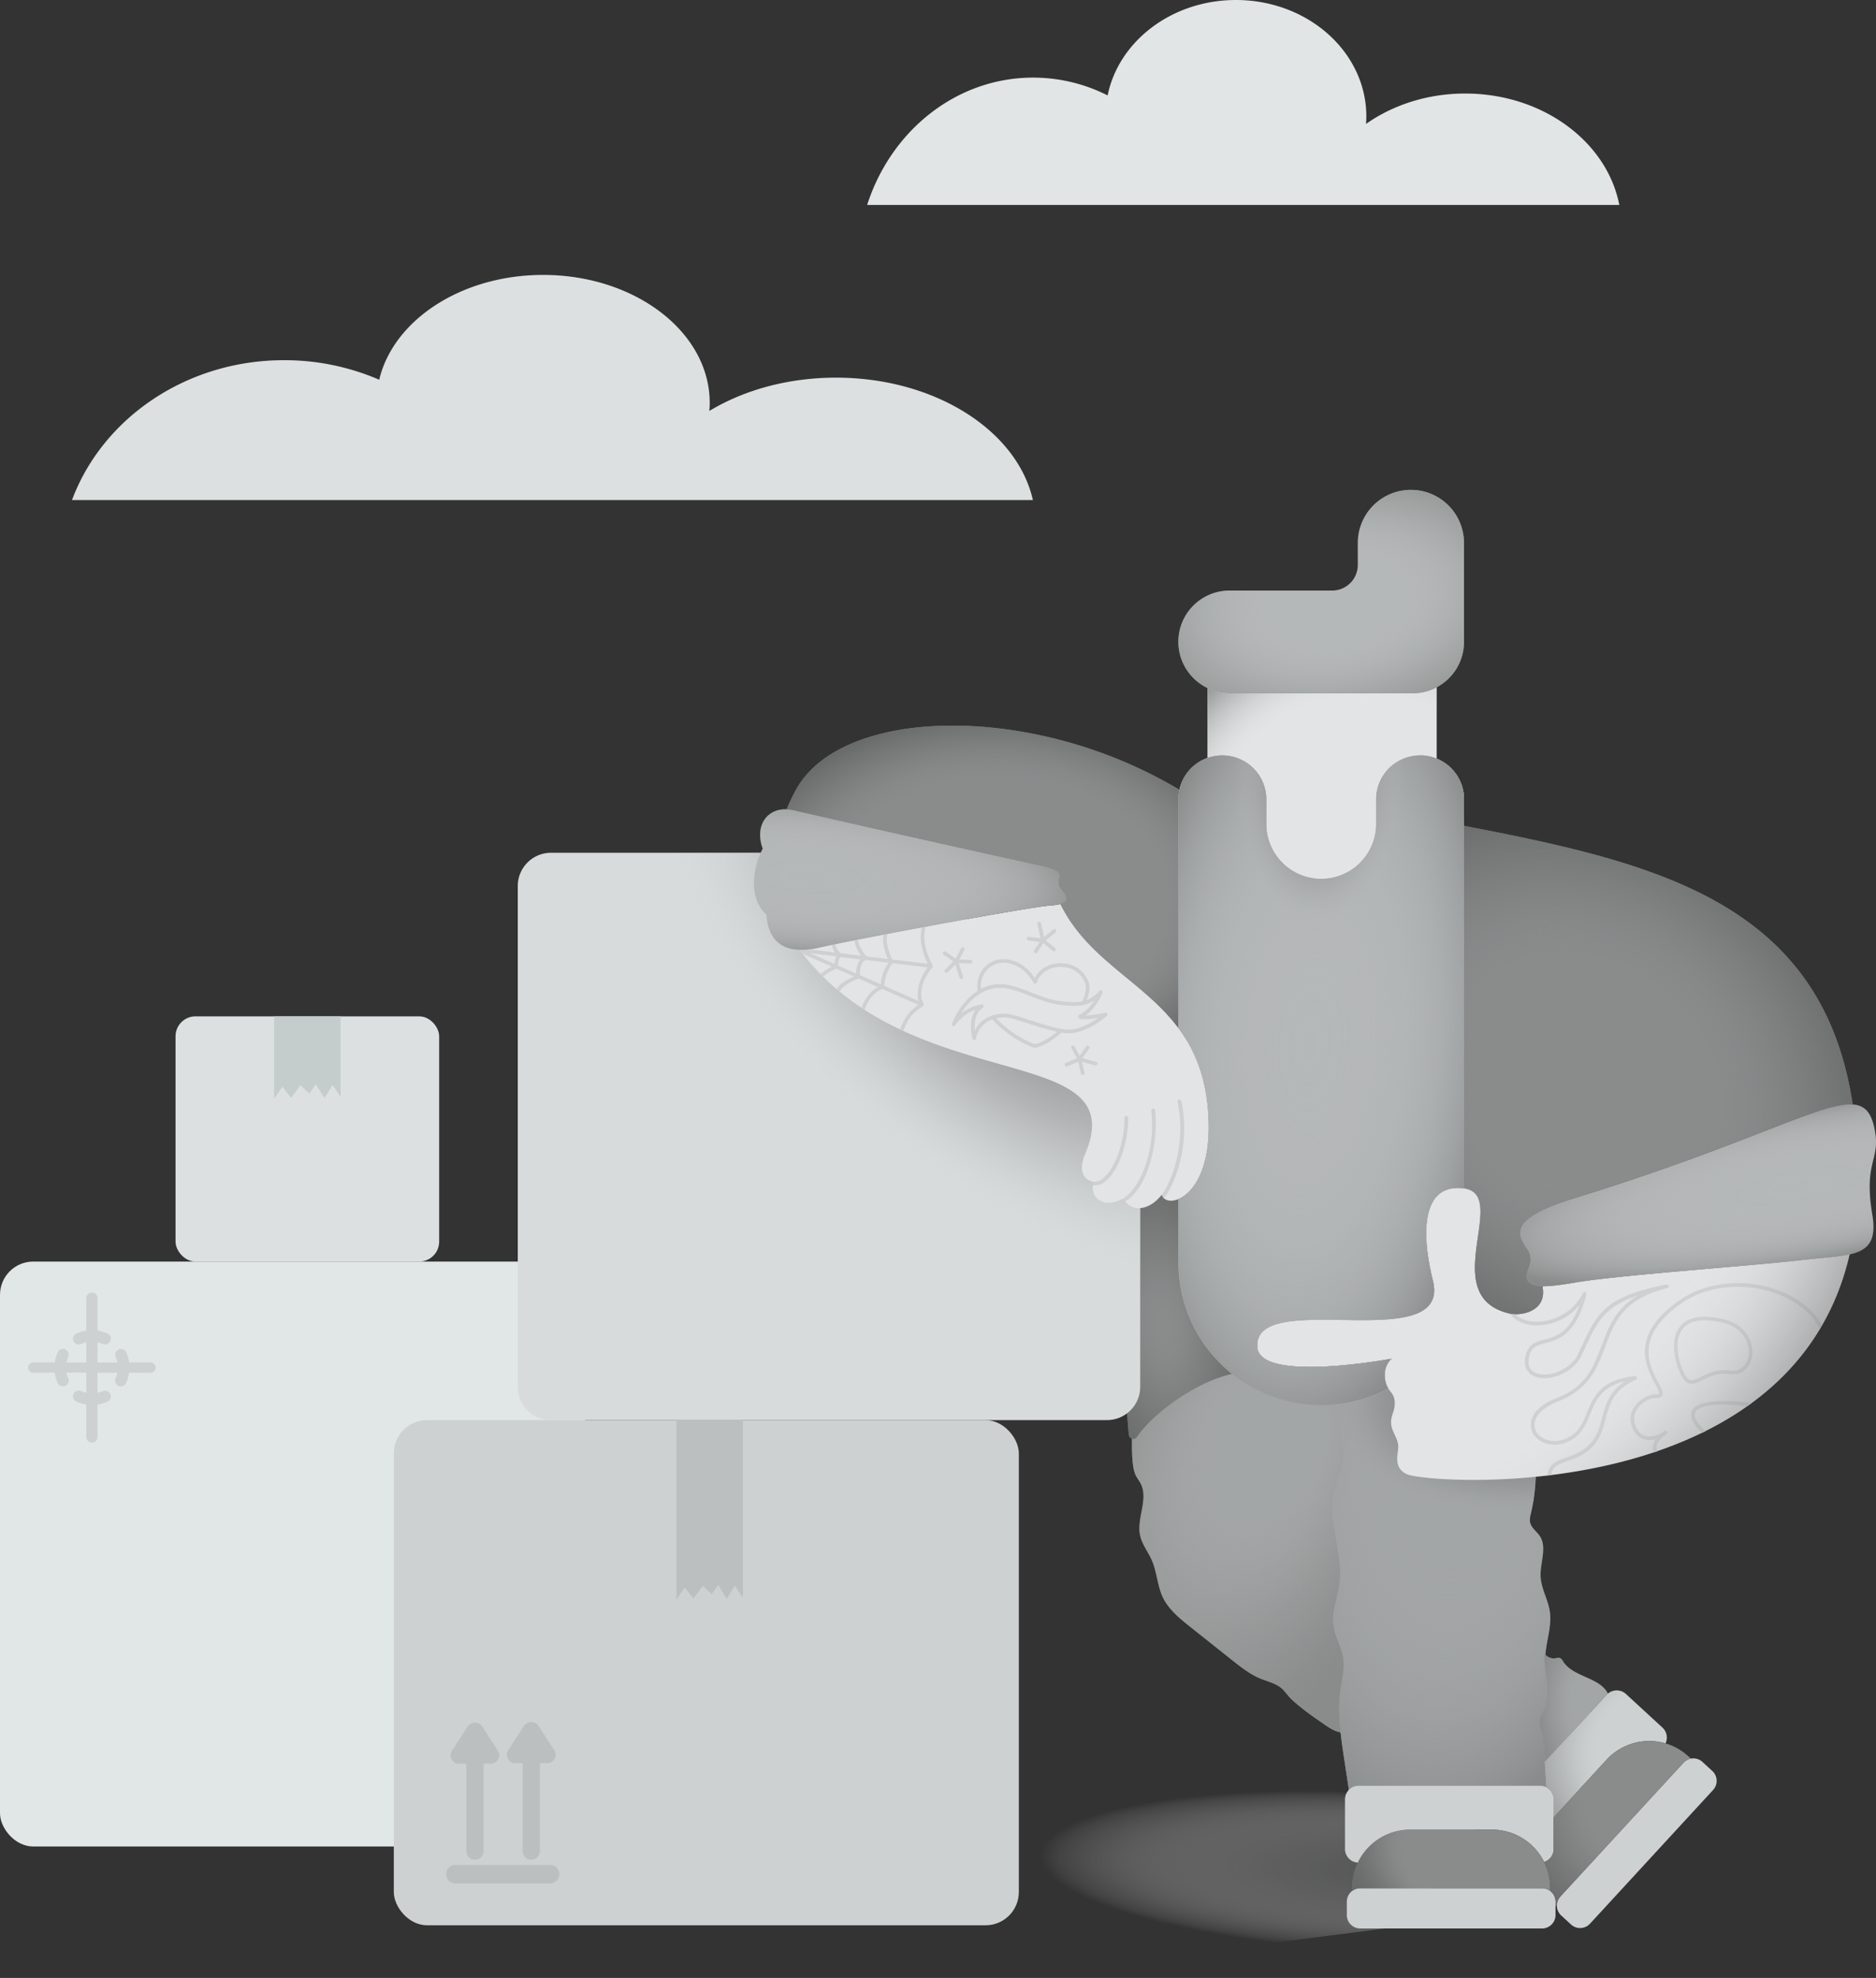<svg xmlns="http://www.w3.org/2000/svg" xmlns:xlink="http://www.w3.org/1999/xlink" viewBox="0 0 1000 1054.38"><rect x="0" y="0" width="1000" height="1054.38" fill="#333333" stroke="none"/><defs><style>.cls-1{fill:#e1e6e6;}.cls-2{fill:#dce0e0;}.cls-3{fill:#e1e5e5;}.cls-4{fill:#cdd1d1;}.cls-5{fill:#bcbfbf;}.cls-6{fill:#c5cccc;}.cls-7{fill:#a3a6a6;}.cls-8{fill:url(#Безымянный_градиент_3);}.cls-9{opacity:0.7;fill:url(#Безымянный_градиент_93);}.cls-10{fill:url(#Безымянный_градиент_2);}.cls-11{fill:url(#Безымянный_градиент_108);}.cls-12{fill:url(#Безымянный_градиент_102);}.cls-13{fill:none;}.cls-14{fill:url(#Безымянный_градиент_121);}.cls-15{fill:#8a8c8c;}.cls-16{fill:url(#Безымянный_градиент_114);}.cls-17{fill:url(#Безымянный_градиент_122);}.cls-18{fill:#b5b8b8;}.cls-19{fill:#e3e4e5;}.cls-20{fill:url(#Безымянный_градиент_136);}.cls-21{fill:#d7dbdb;}.cls-22{fill:url(#Безымянный_градиент_127);}.cls-23{fill:url(#Безымянный_градиент_84);}.cls-24{fill:url(#Безымянный_градиент_32);}.cls-25{fill:url(#Безымянный_градиент_33);}.cls-26{opacity:0.6;fill:url(#Безымянный_градиент_40);}.cls-27{fill:url(#Безымянный_градиент_58);}.cls-28{fill:url(#Безымянный_градиент_64);}.cls-29{fill:url(#Безымянный_градиент_78);}.cls-30{fill:url(#Безымянный_градиент_83);}.cls-31{fill:url(#Безымянный_градиент_83-2);}</style><radialGradient id="Безымянный_градиент_3" cx="651.11" cy="808.27" fx="583.596" fy="791.426" r="144.97" gradientTransform="matrix(-0.37, 0.93, -0.64, -0.25, 1406.84, 406.41)" gradientUnits="userSpaceOnUse"><stop offset="0.27" stop-color="#a3a6a6" stop-opacity="0"/><stop offset="0.33" stop-color="#9fa2a2" stop-opacity="0.14"/><stop offset="0.47" stop-color="#989a9a" stop-opacity="0.45"/><stop offset="0.61" stop-color="#929494" stop-opacity="0.69"/><stop offset="0.75" stop-color="#8e9090" stop-opacity="0.86"/><stop offset="0.87" stop-color="#8b8d8d" stop-opacity="0.96"/><stop offset="0.97" stop-color="#8a8c8c"/></radialGradient><radialGradient id="Безымянный_градиент_93" cx="726.26" cy="999.27" fx="690.408" r="175.36" gradientTransform="matrix(-1, -0.05, 0.01, -0.24, 1446.09, 1273.76)" gradientUnits="userSpaceOnUse"><stop offset="0" stop-color="#656666"/><stop offset="0.22" stop-color="#6a6b6b" stop-opacity="0.97"/><stop offset="0.41" stop-color="#7b7b7b" stop-opacity="0.86"/><stop offset="0.6" stop-color="#969696" stop-opacity="0.68"/><stop offset="0.77" stop-color="#bcbdbd" stop-opacity="0.43"/><stop offset="0.95" stop-color="#ededed" stop-opacity="0.12"/><stop offset="1" stop-color="#fff" stop-opacity="0"/></radialGradient><radialGradient id="Безымянный_градиент_2" cx="769.24" cy="789.73" fx="716.475" fy="775.935" r="189.48" gradientTransform="matrix(-0.09, 1, -0.57, -0.05, 1290.9, 64.64)" gradientUnits="userSpaceOnUse"><stop offset="0.37" stop-color="#a3a6a6" stop-opacity="0"/><stop offset="0.45" stop-color="#a1a4a4" stop-opacity="0.06"/><stop offset="0.57" stop-color="#9da0a0" stop-opacity="0.23"/><stop offset="0.73" stop-color="#979999" stop-opacity="0.49"/><stop offset="0.91" stop-color="#8d9090" stop-opacity="0.86"/><stop offset="0.97" stop-color="#8a8c8c"/></radialGradient><radialGradient id="Безымянный_градиент_108" cx="845.38" cy="733.02" r="133.91" gradientTransform="matrix(0.97, -0.24, 0.13, 0.54, -72.63, 533.84)" gradientUnits="userSpaceOnUse"><stop offset="0.58" stop-color="#8a8c8c"/><stop offset="0.66" stop-color="#8b8d8d" stop-opacity="0.98"/><stop offset="0.73" stop-color="#8d8f8f" stop-opacity="0.9"/><stop offset="0.8" stop-color="#909292" stop-opacity="0.77"/><stop offset="0.86" stop-color="#949797" stop-opacity="0.59"/><stop offset="0.92" stop-color="#9a9d9d" stop-opacity="0.35"/><stop offset="0.99" stop-color="#a1a4a4" stop-opacity="0.07"/><stop offset="1" stop-color="#a3a6a6" stop-opacity="0"/></radialGradient><radialGradient id="Безымянный_градиент_102" cx="848.01" cy="910.35" r="31.13" gradientTransform="translate(0 -684.86) scale(1 1.75)" gradientUnits="userSpaceOnUse"><stop offset="0.26" stop-color="#a3a6a6" stop-opacity="0"/><stop offset="0.41" stop-color="#9c9f9f" stop-opacity="0.29"/><stop offset="0.58" stop-color="#949797" stop-opacity="0.59"/><stop offset="0.74" stop-color="#8f9191" stop-opacity="0.82"/><stop offset="0.88" stop-color="#8b8d8d" stop-opacity="0.95"/><stop offset="0.97" stop-color="#8a8c8c"/></radialGradient><radialGradient id="Безымянный_градиент_121" cx="855.99" cy="934.9" fx="924.61" fy="934.899" r="69.32" gradientUnits="userSpaceOnUse"><stop offset="0.52" stop-color="#cdd1d1" stop-opacity="0"/><stop offset="0.59" stop-color="#b9bcbc" stop-opacity="0.3"/><stop offset="0.66" stop-color="#a8abab" stop-opacity="0.55"/><stop offset="0.74" stop-color="#9b9d9d" stop-opacity="0.75"/><stop offset="0.81" stop-color="#919494" stop-opacity="0.89"/><stop offset="0.88" stop-color="#8c8e8e" stop-opacity="0.97"/><stop offset="0.96" stop-color="#8a8c8c"/></radialGradient><radialGradient id="Безымянный_градиент_114" cx="870.96" cy="951.55" fx="890.735" fy="918.214" r="76.6" gradientTransform="matrix(0.85, 0.52, -0.71, 1.17, 806.36, -615.95)" gradientUnits="userSpaceOnUse"><stop offset="0.52" stop-color="#8a8c8c" stop-opacity="0"/><stop offset="0.54" stop-color="#868888" stop-opacity="0.11"/><stop offset="0.62" stop-color="#7a7c7c" stop-opacity="0.43"/><stop offset="0.7" stop-color="#717272" stop-opacity="0.68"/><stop offset="0.78" stop-color="#6a6b6b" stop-opacity="0.86"/><stop offset="0.86" stop-color="#666767" stop-opacity="0.97"/><stop offset="0.96" stop-color="#656666"/></radialGradient><radialGradient id="Безымянный_градиент_122" cx="773.54" cy="991.63" fx="712.612" fy="1006.455" r="89.29" gradientTransform="translate(1303.9 1882.93) rotate(-162.52) scale(1 0.7)" gradientUnits="userSpaceOnUse"><stop offset="0.58" stop-color="#8a8c8c" stop-opacity="0"/><stop offset="0.62" stop-color="#808282" stop-opacity="0.27"/><stop offset="0.67" stop-color="#767878" stop-opacity="0.53"/><stop offset="0.72" stop-color="#6f7070" stop-opacity="0.74"/><stop offset="0.78" stop-color="#696a6a" stop-opacity="0.89"/><stop offset="0.85" stop-color="#666767" stop-opacity="0.97"/><stop offset="0.96" stop-color="#656666"/></radialGradient><radialGradient id="Безымянный_градиент_136" cx="620.33" cy="709.29" r="50.31" gradientTransform="translate(1420.87 2023.8) rotate(172.43) scale(1 1.99)" gradientUnits="userSpaceOnUse"><stop offset="0" stop-color="#8a8c8c" stop-opacity="0"/><stop offset="0.1" stop-color="#848686" stop-opacity="0.15"/><stop offset="0.36" stop-color="#777878" stop-opacity="0.52"/><stop offset="0.61" stop-color="#6d6e6e" stop-opacity="0.78"/><stop offset="0.83" stop-color="#676868" stop-opacity="0.94"/><stop offset="1" stop-color="#656666"/></radialGradient><radialGradient id="Безымянный_градиент_127" cx="542.15" cy="514.78" r="230.58" gradientTransform="translate(286.12 -27.59) rotate(39.41) scale(1 0.5)" gradientUnits="userSpaceOnUse"><stop offset="0" stop-color="#8a8c8c"/><stop offset="0.15" stop-color="#8d8f8f" stop-opacity="0.96"/><stop offset="0.32" stop-color="#959797" stop-opacity="0.86"/><stop offset="0.51" stop-color="#a2a4a4" stop-opacity="0.69"/><stop offset="0.71" stop-color="#b4b7b7" stop-opacity="0.45"/><stop offset="0.91" stop-color="#cbcfcf" stop-opacity="0.15"/><stop offset="1" stop-color="#d7dbdb" stop-opacity="0"/></radialGradient><radialGradient id="Безымянный_градиент_84" cx="711.27" cy="321.54" r="118.59" gradientTransform="matrix(0.99, -0.15, 0.09, 0.61, -21.58, 231.33)" gradientUnits="userSpaceOnUse"><stop offset="0.31" stop-color="#b5b8b8" stop-opacity="0"/><stop offset="0.37" stop-color="#b0b3b3" stop-opacity="0.11"/><stop offset="0.67" stop-color="#9c9e9e" stop-opacity="0.59"/><stop offset="0.89" stop-color="#8f9191" stop-opacity="0.89"/><stop offset="1" stop-color="#8a8c8c"/></radialGradient><radialGradient id="Безымянный_градиент_32" cx="845.77" cy="578.76" r="143.4" gradientTransform="translate(-224.31 793.35) rotate(-50.54) scale(1 1.19)" gradientUnits="userSpaceOnUse"><stop offset="0.37" stop-color="#8a8c8c" stop-opacity="0"/><stop offset="0.77" stop-color="#717373" stop-opacity="0.66"/><stop offset="1" stop-color="#656666"/></radialGradient><radialGradient id="Безымянный_градиент_33" cx="530.63" cy="477.63" r="142.87" gradientTransform="translate(0 140.59) scale(1 0.71)" gradientUnits="userSpaceOnUse"><stop offset="0.6" stop-color="#8a8c8c" stop-opacity="0"/><stop offset="0.85" stop-color="#717373" stop-opacity="0.66"/><stop offset="1" stop-color="#656666"/></radialGradient><radialGradient id="Безымянный_градиент_40" cx="667.23" cy="535.71" r="365.55" gradientTransform="translate(592.22 -313.63) rotate(46.45) scale(1 0.99)" gradientUnits="userSpaceOnUse"><stop offset="0.75" stop-color="#e3e4e5" stop-opacity="0"/><stop offset="0.91" stop-color="#8f9091" stop-opacity="0.66"/><stop offset="1" stop-color="#656666"/></radialGradient><radialGradient id="Безымянный_градиент_58" cx="724.89" cy="451.6" r="119.96" gradientTransform="translate(966.75 1287.06) rotate(-139.69) scale(1 1.06)" gradientUnits="userSpaceOnUse"><stop offset="0.65" stop-color="#e3e4e5" stop-opacity="0"/><stop offset="0.7" stop-color="#d7d8d9" stop-opacity="0.13"/><stop offset="0.91" stop-color="#a0a2a2" stop-opacity="0.75"/><stop offset="1" stop-color="#8a8c8c"/></radialGradient><radialGradient id="Безымянный_градиент_64" cx="695.96" cy="552.3" r="99.36" gradientTransform="matrix(1, 0.08, -0.16, 2.14, 90.93, -681.46)" gradientUnits="userSpaceOnUse"><stop offset="0" stop-color="#b2b8b8" stop-opacity="0"/><stop offset="0.17" stop-color="#b1b7b7" stop-opacity="0.03"/><stop offset="0.34" stop-color="#aeb3b3" stop-opacity="0.11"/><stop offset="0.51" stop-color="#a8adad" stop-opacity="0.25"/><stop offset="0.68" stop-color="#a0a4a4" stop-opacity="0.45"/><stop offset="0.84" stop-color="#969999" stop-opacity="0.7"/><stop offset="1" stop-color="#8a8c8c"/></radialGradient><radialGradient id="Безымянный_градиент_78" cx="703.01" cy="417.98" r="45.01" gradientTransform="translate(22.37 -328.07) rotate(1.74) scale(1 1.73)" gradientUnits="userSpaceOnUse"><stop offset="0.3" stop-color="#8a8c8c"/><stop offset="0.39" stop-color="#8c8e8e" stop-opacity="0.94"/><stop offset="0.53" stop-color="#939595" stop-opacity="0.79"/><stop offset="0.7" stop-color="#9ea0a0" stop-opacity="0.55"/><stop offset="0.9" stop-color="#acafaf" stop-opacity="0.2"/><stop offset="1" stop-color="#b5b8b8" stop-opacity="0"/></radialGradient><radialGradient id="Безымянный_градиент_83" cx="958.52" cy="632.93" r="173.23" gradientTransform="matrix(0.98, -0.19, 0.05, 0.24, -11.94, 662.26)" gradientUnits="userSpaceOnUse"><stop offset="0" stop-color="#b5b8b8" stop-opacity="0"/><stop offset="0.21" stop-color="#b4b7b7" stop-opacity="0.02"/><stop offset="0.38" stop-color="#b1b4b4" stop-opacity="0.09"/><stop offset="0.53" stop-color="#acafaf" stop-opacity="0.21"/><stop offset="0.67" stop-color="#a5a7a7" stop-opacity="0.38"/><stop offset="0.81" stop-color="#9b9e9e" stop-opacity="0.6"/><stop offset="0.94" stop-color="#909292" stop-opacity="0.86"/><stop offset="1" stop-color="#8a8c8c"/></radialGradient><radialGradient id="Безымянный_градиент_83-2" cx="431.7" cy="465.94" r="148.37" gradientTransform="translate(854.59 628.03) rotate(-176.62) scale(1 0.29)" xlink:href="#Безымянный_градиент_83"/></defs><g id="Слой_2" data-name="Слой 2"><g id="градиенты"><rect class="cls-1" y="672.5" width="311.91" height="311.8" rx="17.72"/><rect class="cls-2" x="93.57" y="541.78" width="140.53" height="130.72" rx="10.63"/><path class="cls-3" d="M863.17,109.26H462.23c12.66-39.5,47.49-67.89,88.48-67.89a87.87,87.87,0,0,1,39.71,9.5C596.31,21.94,624.69,0,658.8,0c38.39,0,69.52,27.78,69.52,62.06,0,1.33-.06,2.65-.15,4C742.55,55.92,761,49.86,781,49.86,822.36,49.86,856.65,75.57,863.17,109.26Z"/><path class="cls-2" d="M550.58,266.56H38.38C54.55,223.17,99.05,192,151.41,192a127.33,127.33,0,0,1,50.73,10.42c7.53-31.77,43.78-55.87,87.36-55.87,49.05,0,88.81,30.52,88.81,68.16,0,1.46-.07,2.9-.19,4.35,18.37-11.1,41.89-17.75,67.52-17.75C498.44,201.32,542.25,229.55,550.58,266.56Z"/><rect class="cls-4" x="209.92" y="757.02" width="333.17" height="269.28" rx="17.72"/><polygon class="cls-5" points="360.56 757.02 360.56 838.54 360.56 842.85 360.56 852.68 364.97 846.18 369.61 852.15 374.62 845.35 379.33 849.81 382.82 844.82 387.38 852.23 391.71 845.27 396 851.62 396 842.85 396 838.01 396 757.02 360.56 757.02"/><polygon class="cls-6" points="146.12 541.78 146.12 571.65 146.12 575.96 146.12 585.78 150.53 579.28 155.17 585.25 160.18 578.45 164.89 582.91 168.38 577.92 172.94 585.33 177.27 578.38 181.56 584.73 181.56 575.96 181.56 571.12 181.56 541.78 146.12 541.78"/><path class="cls-5" d="M293,1004H243a4.95,4.95,0,1,1,0-9.89h50a4.95,4.95,0,1,1,0,9.89Z"/><path class="cls-5" d="M257.06,920.36a4.68,4.68,0,0,0-7.79,0l-8.4,13a4.43,4.43,0,0,0,3.89,6.79h3.83V987a4.58,4.58,0,0,0,9.15,0V940.12h3.83a4.44,4.44,0,0,0,3.9-6.79Z"/><path class="cls-5" d="M295.55,933.12l-8.41-13a4.76,4.76,0,0,0-7.9,0l-8.41,13a4.42,4.42,0,0,0,3.95,6.73h3.83V987a4.58,4.58,0,0,0,9.15,0V939.85h3.84A4.42,4.42,0,0,0,295.55,933.12Z"/><path class="cls-4" d="M80.26,726.27H68.82a19.69,19.69,0,0,0-1.57-5.49,3.08,3.08,0,0,0-5.61,2.53,14,14,0,0,1,1,3H52V715.52a13.77,13.77,0,0,1,2.72.9,3.22,3.22,0,0,0,1.27.27,3.07,3.07,0,0,0,1.28-5.86A19.88,19.88,0,0,0,52,709.31V692a3,3,0,0,0-6,0v17.33a19.88,19.88,0,0,0-5.27,1.52,3.05,3.05,0,0,0-1.53,4.06,3.09,3.09,0,0,0,4.08,1.53,13.77,13.77,0,0,1,2.72-.9v10.75H35.41a14,14,0,0,1,1-3,3.08,3.08,0,0,0-5.61-2.53,19.59,19.59,0,0,0-1.57,5.49H17.74a2.73,2.73,0,1,0,0,5.46H29.18a19.59,19.59,0,0,0,1.57,5.49,3.07,3.07,0,0,0,2.81,1.8,3,3,0,0,0,1.26-.27,3.07,3.07,0,0,0,1.54-4.06,14,14,0,0,1-1-3H46v10.75a14.08,14.08,0,0,1-2.73-.9,3.07,3.07,0,1,0-2.54,5.59A20,20,0,0,0,46,748.69V766a3,3,0,0,0,6,0V748.69a20,20,0,0,0,5.27-1.52,3.05,3.05,0,0,0,1.53-4.06,3.09,3.09,0,0,0-4.07-1.53,14.08,14.08,0,0,1-2.73.9V731.73h10.6a14,14,0,0,1-1,3,3.06,3.06,0,0,0,1.54,4.06,3,3,0,0,0,1.26.27,3.07,3.07,0,0,0,2.81-1.8,19.69,19.69,0,0,0,1.57-5.49H80.26a2.73,2.73,0,1,0,0-5.46Z"/><path class="cls-7" d="M823.48,879.47c.53-4.27,2.14-8.38,2.47-12.68.78-10.24-5.78-19.94-5.24-30.2.27-5.33,2.34-11.19-.62-15.63-.64-1-1.5-1.79-2.24-2.71a14.11,14.11,0,0,1-2.41-12.94,48.31,48.31,0,0,0,1.85-5.26c.73-3.74-1-7.73.17-11.35l-.13-1.32c-35.4,3.4-63.27.4-67.39-1.49-7.62-3.51-4.49-11-4.62-15s-3.44-7.72-3.77-11.74c-.42-5.06,2.39-6.68,1.82-12.51-.31-3.07-2-4.28-3.38-6.56a76.2,76.2,0,0,1-99.42-25.5l-32.78,2.21h0l-4.15.28c.72,2.64,1.43,5.59,2,8.95-.5,17.21-3.56,42.17-1.59,55.48a17.86,17.86,0,0,0,1.27,4.78c.77,1.65,2,3.07,2.78,4.69,4.19,8.28-2.28,18.34-.37,27.42,1,4.82,4.3,8.83,6.27,13.35,2.74,6.3,2.91,13.51,5.86,19.71,3.11,6.54,9,11.28,14.65,15.79l22,17.48c4.83,3.84,9.74,7.73,15.45,10.08,3.89,1.59,8.21,2.52,11.38,5.28,1.38,1.19,3.82,4.6,5.18,5.8,5.4,5,11.51,9.22,17.58,13.41,3,2.08,6.36,4.27,10,4.25.65,3.37,1.63,6.72,1.77,10.14.12,3.18-.46,6.46.45,9.51,1,3.21,3.56,6.55,2,9.51l.13.22a7.17,7.17,0,0,1,3.74-1H820.9a7.19,7.19,0,0,1,3.07.68l.32-.68c-.18-2.6-.52-7.86-.82-12.66-.22-3.39-.42-6.53-.54-8.35a32.73,32.73,0,0,0-1-7c-.52-1.74-1.34-3.42-1.43-5.23-.14-2.95,1.67-5.59,2.77-8.33,3.61-9-.5-19.18,0-28.9Q823.36,880.46,823.48,879.47Z"/><path class="cls-8" d="M823.48,879.47c.53-4.27,2.14-8.38,2.47-12.68.78-10.24-5.78-19.94-5.24-30.2.27-5.33,2.34-11.19-.62-15.63-.64-1-1.5-1.79-2.24-2.71a14.11,14.11,0,0,1-2.41-12.94,48.31,48.31,0,0,0,1.85-5.26c.73-3.74-1-7.73.17-11.35l-.13-1.32c-35.4,3.4-63.27.4-67.39-1.49-7.62-3.51-4.49-11-4.62-15s-3.44-7.72-3.77-11.74c-.42-5.06,2.39-6.68,1.82-12.51-.31-3.07-2-4.28-3.38-6.56a76.2,76.2,0,0,1-99.42-25.5l-32.78,2.21h0l-4.15.28c.72,2.64,1.43,5.59,2,8.95-.5,17.21-3.56,42.17-1.59,55.48a17.86,17.86,0,0,0,1.27,4.78c.77,1.65,2,3.07,2.78,4.69,4.19,8.28-2.28,18.34-.37,27.42,1,4.82,4.3,8.83,6.27,13.35,2.74,6.3,2.91,13.51,5.86,19.71,3.11,6.54,9,11.28,14.65,15.79l22,17.48c4.83,3.84,9.74,7.73,15.45,10.08,3.89,1.59,8.21,2.52,11.38,5.28,1.38,1.19,3.82,4.6,5.18,5.8,5.4,5,11.51,9.22,17.58,13.41,3,2.08,6.36,4.27,10,4.25.65,3.37,1.63,6.72,1.77,10.14.12,3.18-.46,6.46.45,9.51,1,3.21,3.56,6.55,2,9.51l.13.22a7.17,7.17,0,0,1,3.74-1H820.9a7.19,7.19,0,0,1,3.07.68l.32-.68c-.18-2.6-.52-7.86-.82-12.66-.22-3.39-.42-6.53-.54-8.35a32.73,32.73,0,0,0-1-7c-.52-1.74-1.34-3.42-1.43-5.23-.14-2.95,1.67-5.59,2.77-8.33,3.61-9-.5-19.18,0-28.9Q823.36,880.46,823.48,879.47Z"/><path class="cls-9" d="M747.16,1026.85s62.72-82,61.6-82.85S665.7,877.3,665.7,877.3L519.53,915.94l13.39,138.44Z"/><path class="cls-7" d="M816,807.12a10.93,10.93,0,0,0-.42,4.16c.51,3.05,3.51,5,5.22,7.54,4,6.14.07,14.27.42,21.62.3,6.38,3.94,12.16,4.89,18.47,1.4,9.28-3.12,18.59-2.36,27.94.54,6.8,3.86,13.53,2.35,20.18-.63,2.78-2.07,5.31-2.81,8.06-1,3.67-.68,7.54-.36,11.33l1.14,13.74c.46,5.5.87,11.31-1.49,16.31-2.93,6.23-9.6,9.9-16.29,11.57s-13.66,1.75-20.43,3.06c-6,1.15-11.8,3.26-17.88,3.41-7,.16-13.86-2.33-20.47-4.78l-24.47-9.09a6,6,0,0,1-2.72-1.6,6.06,6.06,0,0,1-1-3l-2.73-18c-1.87-12.29-3.74-24.77-2.05-37.08.78-5.65,2.3-11.33,1.47-17-.89-6-4.4-11.42-5.2-17.44-1-7.4,2.17-14.66,3.16-22.06,2.24-16.67-6.59-33.71-2.78-50.09,1.48-6.4,4.85-12.41,5-19,.19-9.26-6.13-18-4.73-27.16,1.46-9.51,11-15.95,20.47-17.67s19.17.07,28.78.51c5.83.26,11.72,0,17.43,1.27,15.23,3.28,26.21,16.08,36.84,27.47,2,2.14,4.24,4.48,4.71,7.49.4,2.58-.93,4.35-1.28,6.74-.47,3.21.28,6.84.26,10.1a102.37,102.37,0,0,1-.6,10.79A104,104,0,0,1,816,807.12Z"/><path class="cls-10" d="M816,807.12a10.93,10.93,0,0,0-.42,4.16c.51,3.05,3.51,5,5.22,7.54,4,6.14.07,14.27.42,21.62.3,6.38,3.94,12.16,4.89,18.47,1.4,9.28-3.12,18.59-2.36,27.94.54,6.8,3.86,13.53,2.35,20.18-.63,2.78-2.07,5.31-2.81,8.06-1,3.67-.68,7.54-.36,11.33l1.14,13.74c.46,5.5.87,11.31-1.49,16.31-2.93,6.23-9.6,9.9-16.29,11.57s-13.66,1.75-20.43,3.06c-6,1.15-11.8,3.26-17.88,3.41-7,.16-13.86-2.33-20.47-4.78l-24.47-9.09a6,6,0,0,1-2.72-1.6,6.06,6.06,0,0,1-1-3l-2.73-18c-1.87-12.29-3.74-24.77-2.05-37.08.78-5.65,2.3-11.33,1.47-17-.89-6-4.4-11.42-5.2-17.44-1-7.4,2.17-14.66,3.16-22.06,2.24-16.67-6.59-33.71-2.78-50.09,1.48-6.4,4.85-12.41,5-19,.19-9.26-6.13-18-4.73-27.16,1.46-9.51,11-15.95,20.47-17.67s19.17.07,28.78.51c5.83.26,11.72,0,17.43,1.27,15.23,3.28,26.21,16.08,36.84,27.47,2,2.14,4.24,4.48,4.71,7.49.4,2.58-.93,4.35-1.28,6.74-.47,3.21.28,6.84.26,10.1a102.37,102.37,0,0,1-.6,10.79A104,104,0,0,1,816,807.12Z"/><path class="cls-11" d="M816,807.12a10.93,10.93,0,0,0-.42,4.16c.51,3.05,3.51,5,5.22,7.54,4,6.14.07,14.27.42,21.62.3,6.38,3.94,12.16,4.89,18.47,1.4,9.28-3.12,18.59-2.36,27.94.54,6.8,3.86,13.53,2.35,20.18-.63,2.78-2.07,5.31-2.81,8.06-1,3.67-.68,7.54-.36,11.33l1.14,13.74c.46,5.5.87,11.31-1.49,16.31-2.93,6.23-9.6,9.9-16.29,11.57s-13.66,1.75-20.43,3.06c-6,1.15-11.8,3.26-17.88,3.41-7,.16-13.86-2.33-20.47-4.78l-24.47-9.09a6,6,0,0,1-2.72-1.6,6.06,6.06,0,0,1-1-3l-2.73-18c-1.87-12.29-3.74-24.77-2.05-37.08.78-5.65,2.3-11.33,1.47-17-.89-6-4.4-11.42-5.2-17.44-1-7.4,2.17-14.66,3.16-22.06,2.24-16.67-6.59-33.71-2.78-50.09,1.48-6.4,4.85-12.41,5-19,.19-9.26-6.13-18-4.73-27.16,1.46-9.51,11-15.95,20.47-17.67s19.17.07,28.78.51c5.83.26,11.72,0,17.43,1.27,15.23,3.28,26.21,16.08,36.84,27.47,2,2.14,4.24,4.48,4.71,7.49.4,2.58-.93,4.35-1.28,6.74-.47,3.21.28,6.84.26,10.1a102.37,102.37,0,0,1-.6,10.79A104,104,0,0,1,816,807.12Z"/><path class="cls-7" d="M857.11,902.81a5.26,5.26,0,0,0-.7.64l-32.94,35.8c-.22-3.39-.42-6.53-.54-8.35a32.11,32.11,0,0,0-1-7c-.52-1.74-1.34-3.42-1.43-5.23-.14-2.95,1.67-5.59,2.77-8.33,3.61-9-.5-19.18,0-28.9h0A6,6,0,0,0,829,884c1-.13,2-.49,2.81,0a3.87,3.87,0,0,1,1.32,1.56C838.37,894.08,852.73,893.92,857.11,902.81Z"/><path class="cls-12" d="M857.11,902.81a5.26,5.26,0,0,0-.7.64l-32.94,35.8c-.22-3.39-.42-6.53-.54-8.35a32.11,32.11,0,0,0-1-7c-.52-1.74-1.34-3.42-1.43-5.23-.14-2.95,1.67-5.59,2.77-8.33,3.61-9-.5-19.18,0-28.9h0A6,6,0,0,0,829,884c1-.13,2-.49,2.81,0a3.87,3.87,0,0,1,1.32,1.56C838.37,894.08,852.73,893.92,857.11,902.81Z"/><path class="cls-13" d="M714,790.94c0,2.93.24,10.43-.93,14.07a21.22,21.22,0,0,0-1.17,3.84c-.36,3.31,2.13,6.15,3.46,9.2,1.81,4.19,1.45,9,1,13.5q-1.41,16.35-2.85,32.73a15.67,15.67,0,0,0,.09,4.93,18.65,18.65,0,0,0,1.75,4.06A44.06,44.06,0,0,1,719,902.45c-1.21,5.41-3.48,10.69-3.4,16.24a28.71,28.71,0,0,0,.55,4.88c.65,3.37,1.63,6.72,1.77,10.14.12,3.18-.46,6.46.45,9.51,1,3.21,3.56,6.55,2,9.51"/><path class="cls-13" d="M817.46,788.7c-1.16,3.62.56,7.61-.17,11.35a48.31,48.31,0,0,1-1.85,5.26,14.11,14.11,0,0,0,2.41,12.94c.74.92,1.6,1.74,2.24,2.71,3,4.44.89,10.3.62,15.63-.54,10.26,6,20,5.24,30.2-.33,4.3-1.94,8.41-2.47,12.68q-.12,1-.18,2c-.52,9.72,3.59,19.88,0,28.9-1.1,2.74-2.91,5.38-2.77,8.33.09,1.81.91,3.49,1.43,5.23a32.11,32.11,0,0,1,1,7c.12,1.82.32,5,.54,8.35.3,4.8.64,10.06.82,12.66"/><path class="cls-13" d="M823.47,939.25l32.94-35.8a5.26,5.26,0,0,1,.7-.64,7.28,7.28,0,0,1,9.61.21l19.43,17.88a7.27,7.27,0,0,1,1.66,8.46"/><path class="cls-13" d="M716.49,923.56h-.34c-3.66,0-7-2.17-10-4.25-6.07-4.19-12.18-8.41-17.58-13.41h0"/><path class="cls-4" d="M901.28,937.46a7.16,7.16,0,0,1,6.23,1.77l5.23,4.81a7.15,7.15,0,0,1,.42,10.13l-65.6,71.28a7.18,7.18,0,0,1-10.15.42l-5.22-4.81a7.18,7.18,0,0,1-.43-10.14l65.6-71.27A7.17,7.17,0,0,1,901.28,937.46Z"/><path class="cls-4" d="M829.17,1015.78v5.05A7.18,7.18,0,0,1,822,1028H725.1a7.17,7.17,0,0,1-7.18-7.17v-7.11a7.18,7.18,0,0,1,7.18-7.18H822a7.19,7.19,0,0,1,7.19,7.18Z"/><path class="cls-4" d="M857.11,902.81a7.28,7.28,0,0,1,9.61.21l19.43,17.88a7.27,7.27,0,0,1,1.66,8.46,30.81,30.81,0,0,0-31.42,8.7l-28.2,30.64v-9.49a7.28,7.28,0,0,0-4.22-6.62l.32-.68c-.18-2.6-.52-7.86-.82-12.66l32.94-35.8A5.26,5.26,0,0,1,857.11,902.81Z"/><path class="cls-14" d="M857.11,902.81a7.28,7.28,0,0,1,9.61.21l19.43,17.88a7.27,7.27,0,0,1,1.66,8.46,30.81,30.81,0,0,0-31.42,8.7l-28.2,30.64v-9.49a7.28,7.28,0,0,0-4.22-6.62l.32-.68c-.18-2.6-.52-7.86-.82-12.66l32.94-35.8A5.26,5.26,0,0,1,857.11,902.81Z"/><path class="cls-4" d="M828.19,968.7v16.89a7.3,7.3,0,0,1-5.1,7h0a30.81,30.81,0,0,0-27.67-17.24H751.67a30.82,30.82,0,0,0-27.82,17.55h0a7.28,7.28,0,0,1-6.9-7.28V959.21a7.26,7.26,0,0,1,3.55-6.26,7.17,7.17,0,0,1,3.74-1H820.9a7.19,7.19,0,0,1,3.07.68,7.28,7.28,0,0,1,4.22,6.62Z"/><path class="cls-15" d="M900,936.25l1.32,1.21a7.17,7.17,0,0,0-3.92,2.19l-65.6,71.27a7.12,7.12,0,0,0-1.89,4.86h-.7v-2.06a7.14,7.14,0,0,0-2.93-5.78v-1.79a30.52,30.52,0,0,0-3.16-13.59h0a7.3,7.3,0,0,0,5.1-7V968.7l28.2-30.64A30.82,30.82,0,0,1,900,936.25Z"/><path class="cls-16" d="M900,936.25l1.32,1.21a7.17,7.17,0,0,0-3.92,2.19l-65.6,71.27a7.12,7.12,0,0,0-1.89,4.86h-.7v-2.06a7.14,7.14,0,0,0-2.93-5.78v-1.79a30.52,30.52,0,0,0-3.16-13.59h0a7.3,7.3,0,0,0,5.1-7V968.7l28.2-30.64A30.82,30.82,0,0,1,900,936.25Z"/><path class="cls-15" d="M826.24,1006.15v1.79a7.13,7.13,0,0,0-4.26-1.4H725.1a7.13,7.13,0,0,0-4.26,1.4v-1.79a30.84,30.84,0,0,1,30.83-30.83h43.74a30.84,30.84,0,0,1,30.83,30.83Z"/><path class="cls-17" d="M826.24,1006.15v1.79a7.13,7.13,0,0,0-4.26-1.4H725.1a7.13,7.13,0,0,0-4.26,1.4v-1.79a30.84,30.84,0,0,1,30.83-30.83h43.74a30.84,30.84,0,0,1,30.83,30.83Z"/><path class="cls-18" d="M999.26,602c3.33,16.57-6,16.87-1.25,45.41,2.35,14.16-2.22,19-12.08,21.22h0c-6.47,1.48-15.23,1.87-25.82,3.1-26.7,3.1-97.15,7.88-120.78,12-7.89,1.36-13.26,2-17,1.94-5.42,0-7.33-1.38-8.4-3.63-1.71-3.67,3.74-8.29,1.08-14.31a10.6,10.6,0,0,0-1-1.73c-5.51-8-10.2-16.39,24.93-27.22,92.21-28.42,131.52-51.21,148.62-50C994.22,589.25,997.52,593.31,999.26,602Z"/><path class="cls-15" d="M628.49,680.29q-.36-3.64-.36-7.39V639.21c-4.37,1.82-8.1.65-8.78-2.4-6.83,8.78-16.59,9.75-20.49,2-4.16,2.23-7.59,2.69-10.2,2.09l0,.21c.67,10.14,1,19,1,26.17a20.58,20.58,0,0,1,10.37,15,32.63,32.63,0,0,1-.5,11.86c-1.35,6.33.3,51.23,2.15,70.23.27,2.8,3,3.65,4.55,1.31,7.81-11.66,32.79-31,54.26-34C676.72,729.44,629.7,692.88,628.49,680.29Z"/><path class="cls-15" d="M780.37,440.22V633.54c13.77,1.82,7.6,19.31,6.14,36.1-1.2,13.48.65,26.5,18.26,30.58,5.79,1.35,19.52-1,17.57-13.66l0-.91c-5.42,0-7.33-1.38-8.4-3.63-1.71-3.67,3.74-8.29,1.08-14.31a10.6,10.6,0,0,0-1-1.73c-5.51-8-10.2-16.39,24.93-27.22,92.21-28.42,131.51-51.21,148.62-50C971.32,480.51,882,459.78,780.37,440.22Z"/><path class="cls-15" d="M628.13,548V426.09a23.17,23.17,0,0,1,.57-5.1,245.28,245.28,0,0,0-82.11-30.61c-55.19-9.92-106.15.92-122.42,30.84a100.42,100.42,0,0,0-4.86,10.22,18.81,18.81,0,0,1,3.89.51c16.41,3.79,112.22,25.36,130.77,29.26,18.36,3.88,6.83,6.83,11.71,12.68,3.78,4.54,4.19,6.86-.48,8C579.88,511.79,609.6,523.16,628.13,548Z"/><path class="cls-18" d="M780.37,440.22V633.54c-21.48-2.84-23.52,21.24-16.59,49.12,10.22,41.1-96,3.14-93.59,35.59,1.44,19.23,71.68,6.06,71.68,6.06s-4.34,3.07-3.64,10.15a12.92,12.92,0,0,0,1.76,5.65,76.11,76.11,0,0,1-111.5-59.82q-.36-3.64-.36-7.39V639.21c8.21-3.43,18.7-17.39,15.62-49.23-1.76-18.16-7.65-31.31-15.62-42V426.09A23.38,23.38,0,0,1,643.75,404c.6-.22,1.23-.41,1.86-.58a7,7,0,0,1,.73-.17l.3-.07c.25-.06.51-.11.77-.15l.22-.05.62-.1c.18,0,.37,0,.55-.06l.65-.07,1-.07c.38,0,.76,0,1.15,0A23.42,23.42,0,0,1,675,426.09v13.66a29.28,29.28,0,0,0,58.55,0V426.09A23.42,23.42,0,0,1,757,402.68c.4,0,.81,0,1.2,0,.71,0,1.43.11,2.12.21a11.94,11.94,0,0,1,1.22.21c.37.07.73.15,1.09.24s.72.19,1.08.3.7.21,1.05.34l1,.39a23.39,23.39,0,0,1,14.64,21.69Z"/><path class="cls-18" d="M780.37,337.32v4.88a27.28,27.28,0,0,1-14.64,24.19c-.23.13-.47.24-.71.36s-.49.24-.73.34a6.88,6.88,0,0,1-.74.32l-.8.33L762,368c-.58.2-1.17.39-1.76.55l-.6.15-.8.19c-.25.06-.5.1-.76.15s-.76.14-1.14.2l-.86.11a3.57,3.57,0,0,1-.46,0h-.07c-.38,0-.76.06-1.14.08s-.93,0-1.4,0H655.46q-1.29,0-2.55-.12a4.8,4.8,0,0,1-.52-.05c-.28,0-.56-.06-.84-.11l-.51-.08-1.17-.21c-.29-.06-.56-.12-.83-.2s-.5-.11-.74-.18-.58-.16-.86-.25l-.23-.07c-.36-.1-.71-.23-1.07-.36l-.33-.12c-.31-.11-.61-.24-.91-.37s-.77-.33-1.15-.5a27.48,27.48,0,0,1-7.61-5.38,27.31,27.31,0,0,1,19.32-46.63h54.65a13.66,13.66,0,0,0,13.66-13.66v-11.7a28.3,28.3,0,0,1,56.6,0v47.8Z"/><path class="cls-19" d="M786.51,669.64c-1.2,13.48.64,26.5,18.26,30.58,5.79,1.35,19.52-1,17.57-13.66l0-.91c3.71,0,9.08-.58,17-1.94,23.63-4.08,94.08-8.86,120.78-12,10.59-1.23,19.35-1.62,25.82-3.1-20,86.89-106.07,112.76-168.6,118.73-35.4,3.4-63.27.4-67.39-1.49-7.62-3.51-4.49-11-4.62-15s-3.44-7.72-3.77-11.74c-.42-5.06,2.39-6.68,1.82-12.51-.31-3.07-2-4.28-3.38-6.56a12.92,12.92,0,0,1-1.76-5.65c-.7-7.08,3.64-10.15,3.64-10.15s-70.24,13.17-71.68-6.06c-2.43-32.45,103.81,5.51,93.59-35.59-6.93-27.88-4.89-52,16.59-49.12C794.14,635.36,788,652.85,786.51,669.64Z"/><path class="cls-19" d="M765.73,366.39v38a10.65,10.65,0,0,0-1-.39,9.19,9.19,0,0,0-1.05-.34,10.87,10.87,0,0,0-1.08-.3c-.36-.09-.72-.17-1.09-.24a11.94,11.94,0,0,0-1.22-.21c-.69-.1-1.4-.17-2.12-.21-.39,0-.8,0-1.2,0a23.42,23.42,0,0,0-23.42,23.41v13.66a29.28,29.28,0,0,1-58.55,0V426.09a23.42,23.42,0,0,0-23.42-23.41c-.39,0-.77,0-1.15,0l-1,.07-.65.07c-.18,0-.37,0-.55.06l-.62.1-.22.05a5,5,0,0,0-.77.15l-.3.07a4,4,0,0,0-.73.17,19.08,19.08,0,0,0-1.86.57V366.89c.38.17.76.35,1.15.5s.6.26.91.37l.33.12c.35.13.71.25,1.07.36l.23.07c.28.09.56.18.86.25s.48.13.74.18.54.14.83.2l1.17.21.51.08c.28,0,.56.08.84.11a4.57,4.57,0,0,0,.52.05q1.26.12,2.55.12h97.59c.47,0,.94,0,1.4,0s.76,0,1.14-.08h.07a3.28,3.28,0,0,0,.46,0l.86-.11c.38-.06.76-.12,1.14-.2a6,6,0,0,0,.76-.15l.8-.19.6-.15c.59-.16,1.18-.35,1.76-.55.24-.07.47-.16.71-.25l.8-.33a6.88,6.88,0,0,0,.74-.32,8,8,0,0,0,.73-.34C765.26,366.63,765.5,366.52,765.73,366.39Z"/><path class="cls-19" d="M765.73,366.39v38a10.65,10.65,0,0,0-1-.39,9.19,9.19,0,0,0-1.05-.34,10.87,10.87,0,0,0-1.08-.3c-.36-.09-.72-.17-1.09-.24a11.94,11.94,0,0,0-1.22-.21c-.69-.1-1.4-.17-2.12-.21-.39,0-.8,0-1.2,0a23.42,23.42,0,0,0-23.42,23.41v13.66a29.28,29.28,0,0,1-58.55,0V426.09a23.42,23.42,0,0,0-23.42-23.41c-.39,0-.77,0-1.15,0l-1,.07-.65.07c-.18,0-.37,0-.55.06l-.62.1-.22.05a5,5,0,0,0-.77.15l-.3.07a4,4,0,0,0-.73.17,19.08,19.08,0,0,0-1.86.57V366.89c.38.17.76.35,1.15.5s.6.26.91.37l.33.12c.35.13.71.25,1.07.36l.23.07c.28.09.56.18.86.25s.48.13.74.18.54.14.83.2l1.17.21.51.08c.28,0,.56.08.84.11a4.57,4.57,0,0,0,.52.05q1.26.12,2.55.12h97.59c.47,0,.94,0,1.4,0s.76,0,1.14-.08h.07a3.28,3.28,0,0,0,.46,0l.86-.11c.38-.06.76-.12,1.14-.2a6,6,0,0,0,.76-.15l.8-.19.6-.15c.59-.16,1.18-.35,1.76-.55.24-.07.47-.16.71-.25l.8-.33a6.88,6.88,0,0,0,.74-.32,8,8,0,0,0,.73-.34C765.26,366.63,765.5,366.52,765.73,366.39Z"/><path class="cls-20" d="M628.49,680.29q-.36-3.64-.36-7.39V639.21c-4.37,1.82-8.1.65-8.78-2.4-6.83,8.78-16.59,9.75-20.49,2-4.16,2.23-7.59,2.69-10.2,2.09l0,.21c.67,10.14,1,19,1,26.17a20.58,20.58,0,0,1,10.37,15,32.63,32.63,0,0,1-.5,11.86c-1.35,6.33.3,51.23,2.15,70.23.27,2.8,3,3.65,4.55,1.31,7.81-11.66,32.79-31,54.26-34C676.72,729.44,629.7,692.88,628.49,680.29Z"/><path class="cls-21" d="M590.07,757H293.71A17.72,17.72,0,0,1,276,739.3v-267a17.72,17.72,0,0,1,17.72-17.72H465.33a17.76,17.76,0,0,1,11.23,4l76.09,62.3c.27.22.54.43.82.63l47,34.09A17.71,17.71,0,0,1,607.79,570V739.3A17.72,17.72,0,0,1,590.07,757Z"/><path class="cls-22" d="M590.07,757H293.71A17.72,17.72,0,0,1,276,739.3v-267a17.72,17.72,0,0,1,17.72-17.72H465.33a17.76,17.76,0,0,1,11.23,4l76.09,62.3c.27.22.54.43.82.63l47,34.09A17.71,17.71,0,0,1,607.79,570V739.3A17.72,17.72,0,0,1,590.07,757Z"/><path class="cls-19" d="M628.13,639.21c-4.37,1.82-8.1.65-8.78-2.4-6.83,8.78-16.59,9.75-20.49,2-4.16,2.23-7.59,2.69-10.2,2.09A7.76,7.76,0,0,1,583.24,630c-6.83-1-8-7.4-4.88-14.63,12.49-29.15-7.71-37.23-38.77-46.21s-73.09-18.91-104-51.78a127.44,127.44,0,0,1-9.3-11.06,41.85,41.85,0,0,0,10.59-1.19c21.47-4.88,110.28-21.46,123-22.44a33.18,33.18,0,0,0,5.38-.75c14.68,29.87,44.4,41.24,62.93,66.09,8,10.66,13.86,23.81,15.62,42C646.83,621.82,636.34,635.78,628.13,639.21Z"/><path class="cls-4" d="M491.42,494.33c-2.07,7.58,1.42,15.93,3.18,19.45l-19.05-2.32c-1.14-2.48-3.89-9.2-2.48-13.64v0l-2.11.41c-.89,4.42,1.05,10,2.33,13l-11.49-1.4c-1.48-1.7-4.28-5.66-4.37-8.93l-1.93.38c.2,3.09,2.12,6.26,3.55,8.21L448,508.09c-.83-.84-2.6-2.84-2.62-4.8l-1.95.41a8.33,8.33,0,0,0,1.7,4l-13.73-1.68a35.09,35.09,0,0,1-5.09.24c.58.77,1.16,1.52,1.75,2.27l15.29,6.74a38.72,38.72,0,0,0-5.95,3.9l1.38,1.4a30.62,30.62,0,0,1,7-4.23l9.48,4.17c-4,1.83-7.82,4-9.15,6.76.52.45,1,.9,1.56,1.33.92-3,7.19-5.82,10-7L468,526.17c-4.9,2.71-7.19,7-8.76,11l1.66,1.09,0-.08c1.65-4.32,3.94-8.63,9.39-11l19.24,8.48c-5.68,4.23-7.17,6.68-9.79,13l1.77.83c2.71-6.6,4-8.64,10.53-13.28,0,0,0-.06.08-.09l.09-.06s0-.06.05-.08l.07-.11a.83.83,0,0,0,.08-.22l0-.1a1.29,1.29,0,0,0,0-.34h0a1,1,0,0,0-.12-.29c-2.77-4.61-.71-12.93,4.78-19.34l0,0a1,1,0,0,0,.21-.65h0a.38.38,0,0,0,0-.1h0a1,1,0,0,0-.14-.37c-.28-.47-6.69-11.58-3.59-20.54Zm-46.59,19.51-13.1-5.77,14.1,1.72A9.44,9.44,0,0,0,444.83,513.84Zm12.36.13a14.47,14.47,0,0,0-.83,5l-9.61-4.24c0-1.58.32-4.08,1.4-4.57l.05,0,10.49,1.28A8.29,8.29,0,0,0,457.19,514Zm12.26,10.72-11-4.86a11.16,11.16,0,0,1,.8-5.65,4.39,4.39,0,0,1,2.23-2.48l12.17,1.49A23.63,23.63,0,0,0,469.45,524.69Zm20.18,8.9-18.3-8.07c.8-8.18,4.46-11.92,4.49-12l.08-.09,18.6,2.27C490.09,521.56,488.23,528.57,489.63,533.59Z"/><path class="cls-4" d="M888.47,684.7c-33,6.4-37.13,15.35-45.43,33.18-.67,1.43-1.36,2.92-2.1,4.47-3.19,6.69-14.47,12.54-22.08,9.57-3.77-1.47-5-4.87-3.43-9.84,1.31-4.26,4.26-5,8.35-6.12,6.88-1.81,16.3-4.29,21.91-26.11a1,1,0,0,0-1.81-.7,27.91,27.91,0,0,1-25.53,15.4c-4.5-.19-8.23-1.64-10.61-4a15.13,15.13,0,0,1-2.78-.29c2.55,3.69,7.34,6,13.31,6.24a29.62,29.62,0,0,0,23.62-10.82c-5.29,14.89-12.6,16.82-18.61,18.4-4.16,1.09-8.09,2.13-9.72,7.43-1.82,5.92-.15,10.38,4.59,12.23,8.72,3.39,21-3.07,24.55-10.55.74-1.55,1.44-3.05,2.11-4.48,6.45-13.86,10.32-22.17,28.22-28.12-11.86,6.91-15.62,16.92-19.28,26.69-4.21,11.23-8.19,21.85-24,28-11.12,4.32-13.36,10.14-13.71,13.22a9.9,9.9,0,0,0,4.57,9.31c4.52,3.07,10.89,3.08,16.61,0,6-3.21,8.27-8.71,10.44-14,3-7.21,6-14.65,18.59-17.47-8.58,5.61-10.47,12.68-12.3,19.55s-3.52,13.25-11.82,18a40.46,40.46,0,0,1-7,3c-5.18,1.82-10.09,3.55-10.14,9.67l2-.24c.17-4.31,3.4-5.68,8.84-7.59a42.29,42.29,0,0,0,7.32-3.11c9-5.21,10.89-12.34,12.73-19.24,2.12-8,4.12-15.46,16.2-21a1,1,0,0,0-.5-1.85c-18.45,1.84-22.3,11.24-25.68,19.53-2.14,5.23-4.16,10.17-9.55,13.05-6.08,3.24-11.53,2.16-14.6.08a8,8,0,0,1-3.74-7.48c.52-4.5,5.06-8.73,12.48-11.62,16.62-6.46,20.94-18,25.12-29.13,5-13.22,9.64-25.7,33.31-31.36a1,1,0,0,0-.42-1.9Z"/><path class="cls-4" d="M943.18,686.29c-16.55-4.61-34.66-2.16-47.26,6.41-27.75,18.86-18.51,36-13.55,45.27,1.06,1.95,2.36,4.38,2,5-.07.12-.49.33-1.58.33-4.29,0-9.09,2.77-11.66,6.74a11.43,11.43,0,0,0-.94,11.21c1.43,3.24,3.59,5.27,6.42,6.06a11.53,11.53,0,0,0,6-.11,7.75,7.75,0,0,0-1.56,4.16,6.05,6.05,0,0,0,.59,2.86l1.88-.63a4.1,4.1,0,0,1-.52-2.15c.09-2.16,1.9-4.53,5.23-6.86a1,1,0,1,0-1.12-1.6c-2.46,1.73-6.55,3.4-10,2.45-2.24-.62-4-2.3-5.16-5a9.47,9.47,0,0,1,.79-9.36c2.24-3.44,6.36-5.85,10-5.85,1.07,0,2.57-.13,3.26-1.28.91-1.53-.24-3.66-2-6.89-4.67-8.68-13.37-24.85,12.93-42.73,12.14-8.25,29.63-10.6,45.64-6.14,12.79,3.56,22.71,10.88,27.48,20.18.39-.65.77-1.32,1.15-2C966.08,697.11,956,689.86,943.18,686.29Z"/><path class="cls-4" d="M901.77,737.63a4.53,4.53,0,0,1-1.62-.28c-1.76-.63-3.21-2.35-4.57-5.4-3.34-7.49-5.32-18.54.09-25,4.3-5.16,12.2-6.38,23.48-3.63,11.49,2.8,16.14,12.5,14.7,20.21-1.19,6.3-6,9.84-12.14,9s-10.51,1.36-14.05,3.11C905.52,736.69,903.6,737.63,901.77,737.63Zm6.87-33.82c-5.2,0-9,1.45-11.47,4.36-4.84,5.8-2.92,16,.19,23,1.12,2.51,2.25,3.93,3.45,4.37,1.54.55,3.5-.42,6-1.64,3.58-1.77,8.48-4.19,15.18-3.3,6.16.83,9.18-3.31,10-7.44,1.28-6.83-2.92-15.44-13.24-18A43,43,0,0,0,908.64,703.81Z"/><path class="cls-4" d="M914.64,746.93c-7.1.52-11.39,2.27-12.75,5.2s.35,6.87,5.38,11.64l1.87-.92c-4.63-4.25-6.52-7.66-5.48-9.89,2.07-4.46,15.1-5.05,27.74-3.38l2.27-1.64A90.06,90.06,0,0,0,914.64,746.93Z"/><path class="cls-4" d="M619.35,636.81a4,4,0,0,0,1,1.86,1.22,1.22,0,0,0,.33-.27c6.28-8.38,13.86-29,9-51.54a1,1,0,0,0-2,.42c4.66,21.41-2.56,41.56-8.35,49.57Z"/><path class="cls-4" d="M615.71,591.85a1,1,0,0,0-2,.22c2.36,21.28-5.85,41.32-15,46.77l.17-.08a11.14,11.14,0,0,0,1,1.68C611.8,633.17,617.68,609.56,615.71,591.85Z"/><path class="cls-4" d="M601.37,595.85a1,1,0,0,0-1-1h0a1,1,0,0,0-1,1c.11,12.46-4.51,26.12-10.77,31.77a7.61,7.61,0,0,1-5.37,2.36,7,7,0,0,0-.61,2l.07,0a7,7,0,0,0,.8,0,9.7,9.7,0,0,0,6.45-2.9C596.58,623.13,601.49,608.82,601.37,595.85Z"/><path class="cls-4" d="M590.21,540.33a1,1,0,0,0-1.09-.5,57.5,57.5,0,0,1-10.55,1.56c5.79-4,9-11.83,9.14-12.21a1,1,0,0,0-1.61-1,18.59,18.59,0,0,1-6.88,5c1.63-3.92,2-7.36.92-10-2.91-7.49-9.87-9.93-15.42-9.7-5.86.23-10.89,3.29-13.14,7.79-4-6.06-10.24-9.92-16.5-10h-.17a13.68,13.68,0,0,0-12.24,7.35,14.73,14.73,0,0,0-1.53,9.57s0,0,0,0c-9.44,6-13.7,17.42-13.76,17.58a1,1,0,0,0,1.74.87A21.73,21.73,0,0,1,520,538.29c-4.24,5.9-1.74,15-1.61,15.45a1,1,0,0,0,.94.71h0a1,1,0,0,0,.92-.78A13.13,13.13,0,0,1,529,543.42a58.35,58.35,0,0,0,21.49,14.86,2.79,2.79,0,0,0,1.15.24,4.35,4.35,0,0,0,1-.15c3.81-1,8.51-3.77,13.26-7.93.8.13,1.58.23,2.32.3,10.22,1,21.3-8.82,21.77-9.24A1,1,0,0,0,590.21,540.33Zm-65.85-20.76a11.85,11.85,0,0,1,10.7-6.37c6.14.07,12.35,4.27,15.83,10.71a1,1,0,0,0,1.79-.19c1.64-5.48,7.27-8.13,12.12-8.32s11,1.92,13.52,8.46c1,2.5.43,6-1.56,10-2.87.55-6.28.4-11-.12-5.62-.62-11.1-2.76-16.4-4.82-4.77-1.86-9.28-3.61-13.52-4.11a21.88,21.88,0,0,0-12.89,2.3A12.54,12.54,0,0,1,524.36,519.57Zm27.81,36.91a1.33,1.33,0,0,1-1,0,56.85,56.85,0,0,1-20.13-13.67,17.89,17.89,0,0,1,6-.35c2.36.3,6.38,1.6,11,3.11A155.14,155.14,0,0,0,563.44,550C559.37,553.34,555.33,555.68,552.17,556.48Zm16.25-7.68c-5.68-.53-13.14-2.95-19.72-5.09-4.75-1.54-8.84-2.87-11.39-3.19-4.83-.6-13.91.69-17.67,8.88-.35-3.78,0-9.41,4.33-12.21a1,1,0,0,0-.53-1.8h-.12a24.38,24.38,0,0,0-11,4.9c3.86-6.28,11.43-14.94,23.33-13.53,4,.47,8.39,2.18,13,4,5.42,2.11,11,4.29,16.89,4.94,5.11.57,8.85.7,12,0h.1a15.45,15.45,0,0,0,5.73-2.57c-1.8,2.88-4.54,6.3-8,7.79a1,1,0,0,0-.55.62,1.16,1.16,0,0,0,.28,1.15c1.08,1.16,6.22.58,10.34-.14C581.55,545.34,574.65,549.38,568.42,548.8Z"/><path class="cls-4" d="M557.41,501.32l5-4.13a1,1,0,1,0-1.24-1.49l-4.63,3.85-1.6-7.22a1,1,0,1,0-1.91.43l1.65,7.42-6.43-.8a1,1,0,0,0-.24,1.94l6.24.78-3,4.53a1,1,0,0,0,.81,1.52,1,1,0,0,0,.81-.43l3.3-5,5,4.18a1,1,0,0,0,1.37-.12,1,1,0,0,0-.13-1.38Z"/><path class="cls-4" d="M517.61,511.68l-6.29-.23,2.62-4.79a1,1,0,1,0-1.71-.93L509.38,511,504,507.22a1,1,0,0,0-1.12,1.6l5.3,3.68-4.57,4.55a1,1,0,0,0,1.37,1.38l4.27-4.24,2.23,7a1,1,0,0,0,.93.68.79.79,0,0,0,.3,0,1,1,0,0,0,.63-1.22l-2.29-7.26,6.48.24h0a1,1,0,0,0,0-1.95Z"/><path class="cls-4" d="M584.36,566.07l-7.35-2,3.71-5.31a1,1,0,0,0-1.6-1.12l-3.6,5.16-2.61-4.8a1,1,0,1,0-1.71.94l2.85,5.22-6,2.5a1,1,0,0,0,.38,1.88,1,1,0,0,0,.37-.08l6-2.46,1.35,6.31a1,1,0,0,0,1,.77l.21,0a1,1,0,0,0,.75-1.16L576.71,566l7.14,1.94a.73.73,0,0,0,.25,0,1,1,0,0,0,.26-1.92Z"/><path class="cls-18" d="M419.31,431.44a18.81,18.81,0,0,1,3.89.51c16.41,3.79,112.22,25.36,130.77,29.26,18.36,3.88,6.83,6.83,11.71,12.68,3.78,4.54,4.19,6.86-.48,8a33.18,33.18,0,0,1-5.38.75c-12.68,1-101.49,17.56-123,22.44a41.85,41.85,0,0,1-10.59,1.19c-14.13-.43-17.11-10.86-17.71-18.75-6.72-6.15-7.34-15.2-6.09-22.72h0a39.3,39.3,0,0,1,4.13-12.4c-3.88-10.84.86-19.22,9.32-20.75A16.17,16.17,0,0,1,419.31,431.44Z"/><path class="cls-23" d="M780.37,337.32v4.88a27.28,27.28,0,0,1-14.64,24.19c-.23.13-.47.24-.71.36s-.49.24-.73.34a6.88,6.88,0,0,1-.74.32l-.8.33L762,368c-.58.2-1.17.39-1.76.55l-.6.15-.8.19c-.25.06-.5.1-.76.15s-.76.14-1.14.2l-.86.11a3.57,3.57,0,0,1-.46,0h-.07c-.38,0-.76.06-1.14.08s-.93,0-1.4,0H655.46q-1.29,0-2.55-.12a4.8,4.8,0,0,1-.52-.05c-.28,0-.56-.06-.84-.11l-.51-.08-1.17-.21c-.29-.06-.56-.12-.83-.2s-.5-.11-.74-.18-.58-.16-.86-.25l-.23-.07c-.36-.1-.71-.23-1.07-.36l-.33-.12c-.31-.11-.61-.24-.91-.37s-.77-.33-1.15-.5a27.48,27.48,0,0,1-7.61-5.38,27.31,27.31,0,0,1,19.32-46.63h54.65a13.66,13.66,0,0,0,13.66-13.66v-11.7a28.3,28.3,0,0,1,56.6,0v47.8Z"/><path class="cls-24" d="M780.37,440.22V633.54c13.77,1.82,7.6,19.31,6.14,36.1-1.2,13.48.65,26.5,18.26,30.58,5.79,1.35,19.52-1,17.57-13.66l0-.91c-5.42,0-7.33-1.38-8.4-3.63-1.71-3.67,3.74-8.29,1.08-14.31a10.6,10.6,0,0,0-1-1.73c-5.51-8-10.2-16.39,24.93-27.22,92.21-28.42,131.51-51.21,148.62-50C971.32,480.51,882,459.78,780.37,440.22Z"/><path class="cls-25" d="M628.13,548V426.09a23.17,23.17,0,0,1,.57-5.1,245.28,245.28,0,0,0-82.11-30.61c-55.19-9.92-106.15.92-122.42,30.84a100.42,100.42,0,0,0-4.86,10.22,18.81,18.81,0,0,1,3.89.51c16.41,3.79,112.22,25.36,130.77,29.26,18.36,3.88,6.83,6.83,11.71,12.68,3.78,4.54,4.19,6.86-.48,8C579.88,511.79,609.6,523.16,628.13,548Z"/><path class="cls-26" d="M786.51,669.64c-1.2,13.48.64,26.5,18.26,30.58,5.79,1.35,19.52-1,17.57-13.66l0-.91c3.71,0,9.08-.58,17-1.94,23.63-4.08,94.08-8.86,120.78-12,10.59-1.23,19.35-1.62,25.82-3.1-20,86.89-106.07,112.76-168.6,118.73-35.4,3.4-63.27.4-67.39-1.49-7.62-3.51-4.49-11-4.62-15s-3.44-7.72-3.77-11.74c-.42-5.06,2.39-6.68,1.82-12.51-.31-3.07-2-4.28-3.38-6.56a12.92,12.92,0,0,1-1.76-5.65c-.7-7.08,3.64-10.15,3.64-10.15s-70.24,13.17-71.68-6.06c-2.43-32.45,103.81,5.51,93.59-35.59-6.93-27.88-4.89-52,16.59-49.12C794.14,635.36,788,652.85,786.51,669.64Z"/><path class="cls-27" d="M765.73,366.39v38a10.65,10.65,0,0,0-1-.39,9.19,9.19,0,0,0-1.05-.34,10.87,10.87,0,0,0-1.08-.3c-.36-.09-.72-.17-1.09-.24a11.94,11.94,0,0,0-1.22-.21c-.69-.1-1.4-.17-2.12-.21-.39,0-.8,0-1.2,0a23.42,23.42,0,0,0-23.42,23.41v13.66a29.28,29.28,0,0,1-58.55,0V426.09a23.42,23.42,0,0,0-23.42-23.41c-.39,0-.77,0-1.15,0l-1,.07-.65.07c-.18,0-.37,0-.55.06l-.62.1-.22.05a5,5,0,0,0-.77.15l-.3.07a4,4,0,0,0-.73.17,19.08,19.08,0,0,0-1.86.57V366.89c.38.17.76.35,1.15.5s.6.26.91.37l.33.12c.35.13.71.25,1.07.36l.23.07c.28.09.56.18.86.25s.48.13.74.18.54.14.83.2l1.17.21.51.08c.28,0,.56.08.84.11a4.57,4.57,0,0,0,.52.05q1.26.12,2.55.12h97.59c.47,0,.94,0,1.4,0s.76,0,1.14-.08h.07a3.28,3.28,0,0,0,.46,0l.86-.11c.38-.06.76-.12,1.14-.2a6,6,0,0,0,.76-.15l.8-.19.6-.15c.59-.16,1.18-.35,1.76-.55.24-.07.47-.16.71-.25l.8-.33a6.88,6.88,0,0,0,.74-.32,8,8,0,0,0,.73-.34C765.26,366.63,765.5,366.52,765.73,366.39Z"/><path class="cls-18" d="M780.37,440.22V633.54c-21.48-2.84-23.52,21.24-16.59,49.12,10.22,41.1-96,3.14-93.59,35.59,1.44,19.23,71.68,6.06,71.68,6.06s-4.34,3.07-3.64,10.15a12.92,12.92,0,0,0,1.76,5.65,76.11,76.11,0,0,1-111.5-59.82q-.36-3.64-.36-7.39V639.21c8.21-3.43,18.7-17.39,15.62-49.23-1.76-18.16-7.65-31.31-15.62-42V426.09A23.38,23.38,0,0,1,643.75,404c.6-.22,1.23-.41,1.86-.58a7,7,0,0,1,.73-.17l.3-.07c.25-.06.51-.11.77-.15l.22-.05.62-.1c.18,0,.37,0,.55-.06l.65-.07,1-.07c.38,0,.76,0,1.15,0A23.42,23.42,0,0,1,675,426.09v13.66a29.28,29.28,0,0,0,58.55,0V426.09A23.42,23.42,0,0,1,757,402.68c.4,0,.81,0,1.2,0,.71,0,1.43.11,2.12.21a11.94,11.94,0,0,1,1.22.21c.37.07.73.15,1.09.24s.72.19,1.08.3.7.21,1.05.34l1,.39a23.39,23.39,0,0,1,14.64,21.69Z"/><path class="cls-28" d="M780.37,440.22V633.54c-21.48-2.84-23.52,21.24-16.59,49.12,10.22,41.1-96,3.14-93.59,35.59,1.44,19.23,71.68,6.06,71.68,6.06s-4.34,3.07-3.64,10.15a12.92,12.92,0,0,0,1.76,5.65,76.11,76.11,0,0,1-111.5-59.82q-.36-3.64-.36-7.39V639.21c8.21-3.43,18.7-17.39,15.62-49.23-1.76-18.16-7.65-31.31-15.62-42V426.09A23.38,23.38,0,0,1,643.75,404c.6-.22,1.23-.41,1.86-.58a7,7,0,0,1,.73-.17l.3-.07c.25-.06.51-.11.77-.15l.22-.05.62-.1c.18,0,.37,0,.55-.06l.65-.07,1-.07c.38,0,.76,0,1.15,0A23.42,23.42,0,0,1,675,426.09v13.66a29.28,29.28,0,0,0,58.55,0V426.09A23.42,23.42,0,0,1,757,402.68c.4,0,.81,0,1.2,0,.71,0,1.43.11,2.12.21a11.94,11.94,0,0,1,1.22.21c.37.07.73.15,1.09.24s.72.19,1.08.3.7.21,1.05.34l1,.39a23.39,23.39,0,0,1,14.64,21.69Z"/><path class="cls-29" d="M780.37,440.22V633.54c-21.48-2.84-23.52,21.24-16.59,49.12,10.22,41.1-96,3.14-93.59,35.59,1.44,19.23,71.68,6.06,71.68,6.06s-4.34,3.07-3.64,10.15a12.92,12.92,0,0,0,1.76,5.65,76.11,76.11,0,0,1-111.5-59.82q-.36-3.64-.36-7.39V639.21c8.21-3.43,18.7-17.39,15.62-49.23-1.76-18.16-7.65-31.31-15.62-42V426.09A23.38,23.38,0,0,1,643.75,404c.6-.22,1.23-.41,1.86-.58a7,7,0,0,1,.73-.17l.3-.07c.25-.06.51-.11.77-.15l.22-.05.62-.1c.18,0,.37,0,.55-.06l.65-.07,1-.07c.38,0,.76,0,1.15,0A23.42,23.42,0,0,1,675,426.09v13.66a29.28,29.28,0,0,0,58.55,0V426.09A23.42,23.42,0,0,1,757,402.68c.4,0,.81,0,1.2,0,.71,0,1.43.11,2.12.21a11.94,11.94,0,0,1,1.22.21c.37.07.73.15,1.09.24s.72.19,1.08.3.7.21,1.05.34l1,.39a23.39,23.39,0,0,1,14.64,21.69Z"/><path class="cls-30" d="M999.26,602c3.33,16.57-6,16.87-1.25,45.41,2.35,14.16-2.22,19-12.08,21.22h0c-6.47,1.48-15.23,1.87-25.82,3.1-26.7,3.1-97.15,7.88-120.78,12-7.89,1.36-13.26,2-17,1.94-5.42,0-7.33-1.38-8.4-3.63-1.71-3.67,3.74-8.29,1.08-14.31a10.6,10.6,0,0,0-1-1.73c-5.51-8-10.2-16.39,24.93-27.22,92.21-28.42,131.52-51.21,148.62-50C994.22,589.25,997.52,593.31,999.26,602Z"/><path class="cls-31" d="M419.31,431.44a18.81,18.81,0,0,1,3.89.51c16.41,3.79,112.22,25.36,130.77,29.26,18.36,3.88,6.83,6.83,11.71,12.68,3.78,4.54,4.19,6.86-.48,8a33.18,33.18,0,0,1-5.38.75c-12.68,1-101.49,17.56-123,22.44a41.85,41.85,0,0,1-10.59,1.19c-14.13-.43-17.11-10.86-17.71-18.75-6.72-6.15-7.34-15.2-6.09-22.72h0a39.3,39.3,0,0,1,4.13-12.4c-3.88-10.84.86-19.22,9.32-20.75A16.17,16.17,0,0,1,419.31,431.44Z"/></g></g></svg>